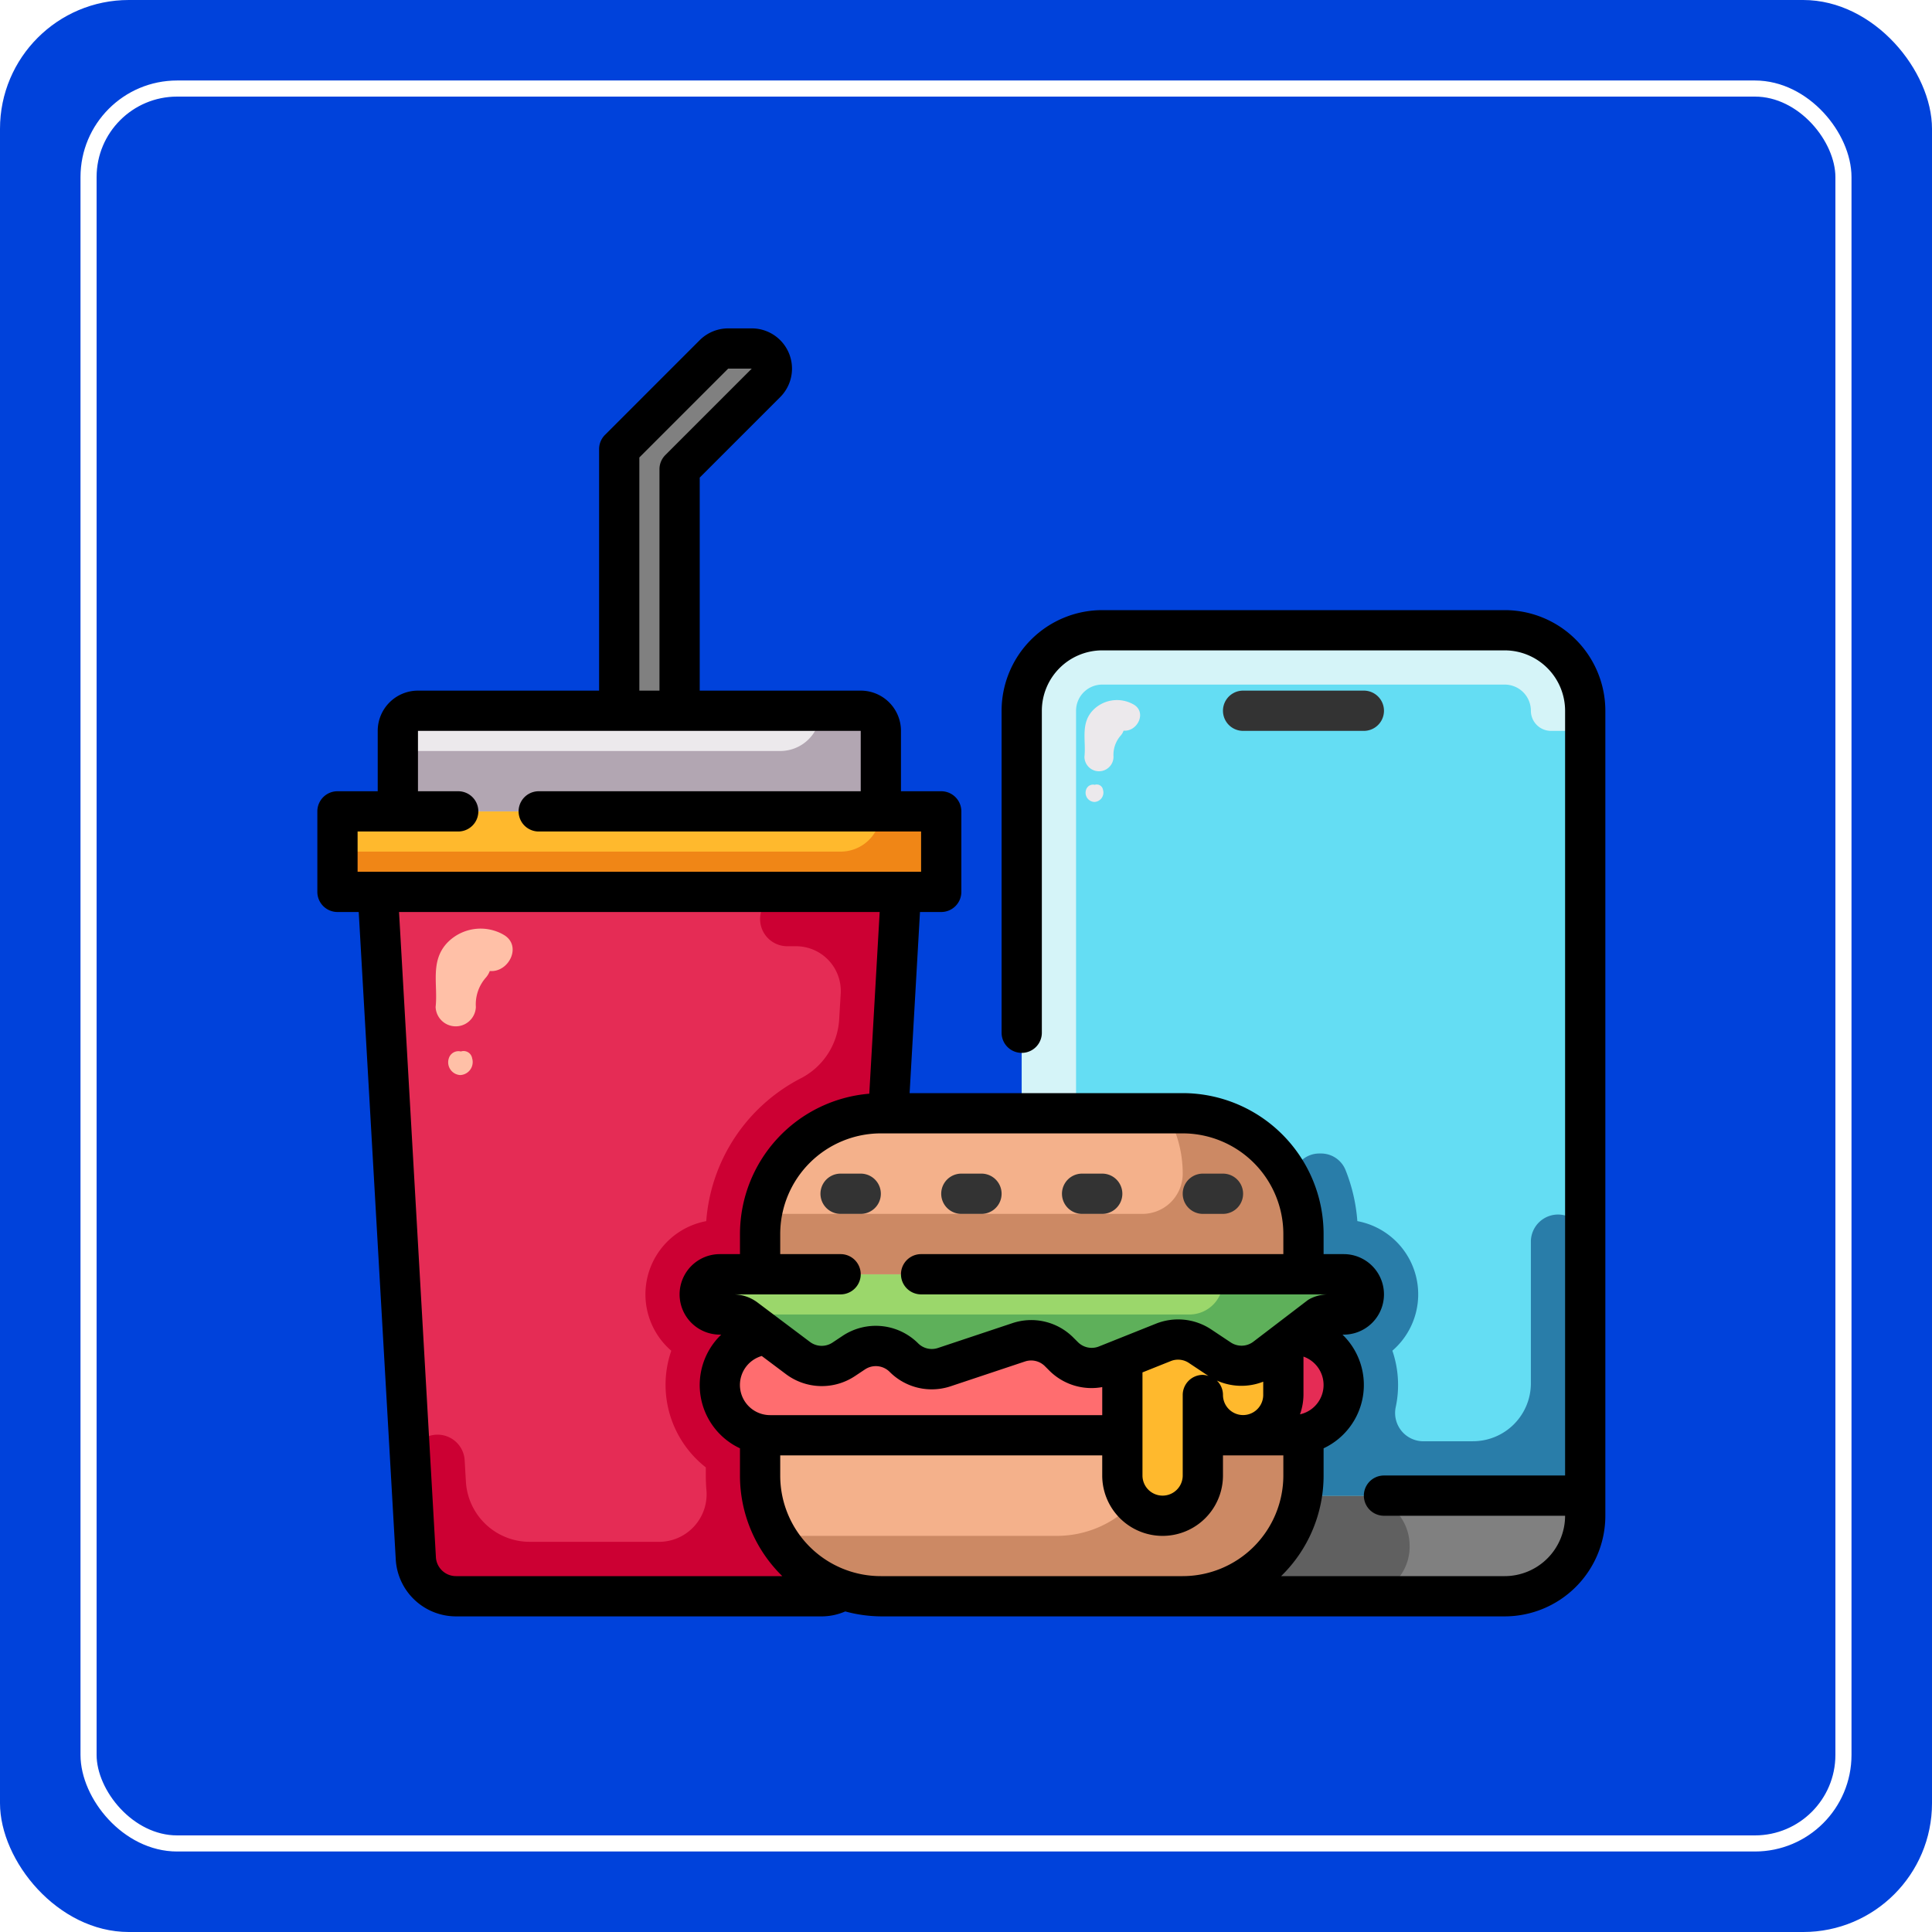 <svg xmlns="http://www.w3.org/2000/svg" width="120" height="120" viewBox="0 0 120 120">
  <g id="Grupo_1114813" data-name="Grupo 1114813" transform="translate(-64 -6445)">
    <rect id="Rectángulo_402033" data-name="Rectángulo 402033" width="120" height="120" rx="8" transform="translate(64 6445)" fill="#0042db"/>
    <g id="Rectángulo_412110" data-name="Rectángulo 412110" transform="translate(69 6450)" fill="none" stroke="#fff" stroke-width="1">
      <rect width="110" height="110" rx="6" stroke="none"/>
      <rect x="0.5" y="0.5" width="109" height="109" rx="5.5" fill="none"/>
    </g>
    <g id="Grupo_1115207" data-name="Grupo 1115207" transform="translate(83.711 6465.396)">
      <g id="Grupo_1115197" data-name="Grupo 1115197" transform="translate(55 66.25)">
        <path id="Trazado_938037" data-name="Trazado 938037" d="M46.5,55.5H44V53a2.518,2.518,0,0,0,2.5,2.5Z" transform="translate(-44 -53)" fill="#ff6d6f"/>
      </g>
      <path id="Trazado_938038" data-name="Trazado 938038" d="M55.75,55.013v2.5a6.7,6.7,0,0,1-.112,1.238,7.5,7.5,0,0,1-7.388,6.262H29.5a7.4,7.4,0,0,1-2.312-.363A7.5,7.5,0,0,1,22,57.513V54.95a3.418,3.418,0,0,0,.625.063H44.5v2.5a2.518,2.518,0,0,0,2.5,2.5,2.507,2.507,0,0,0,2.5-2.5v-2.5h6.25Z" transform="translate(5.5 13.738)" fill="#f4b18b"/>
      <g id="Grupo_1115198" data-name="Grupo 1115198" transform="translate(28.524 68.75)">
        <path id="Trazado_938039" data-name="Trazado 938039" d="M54.92,55H49.3v2.5A2.507,2.507,0,0,1,46.8,60a2.444,2.444,0,0,1-1.763-.738c-.02-.02-.034-.044-.054-.064a6.527,6.527,0,0,1-4.746,2.051H22.819a7.507,7.507,0,0,0,4.164,3.387A7.4,7.4,0,0,0,29.3,65h18.75a7.5,7.5,0,0,0,7.388-6.263,6.7,6.7,0,0,0,.112-1.238V55Z" transform="translate(-22.819 -55)" fill="#cc8964"/>
      </g>
      <path id="Trazado_938040" data-name="Trazado 938040" d="M35.5,28l-.787,13.75H34.25a7.506,7.506,0,0,0-7.5,7.5v2.5h-2.5a1.25,1.25,0,0,0,0,2.5h.837a1.286,1.286,0,0,1,.75.25l1.337,1-.012.012a3.069,3.069,0,0,0-2.062.975,3.121,3.121,0,0,0,1.65,5.2V64.25a7.5,7.5,0,0,0,5.188,7.138,2.572,2.572,0,0,1-1.3.362H7.863a2.507,2.507,0,0,1-2.5-2.362L3,28Z" transform="translate(0.75 7)" fill="#e52c55"/>
      <path id="Trazado_938041" data-name="Trazado 938041" d="M68,58v1.25a5,5,0,0,1-5,5H43a7.5,7.5,0,0,0,7.388-6.263L50.5,58Z" transform="translate(10.75 14.497)" fill="gray"/>
      <path id="Trazado_938042" data-name="Trazado 938042" d="M57.092,61.057A3.11,3.11,0,0,0,54,58H50.5l-.112-.012A7.5,7.5,0,0,1,43,64.253H54a3.079,3.079,0,0,0,3.094-3.133C57.094,61.1,57.092,61.079,57.092,61.057Z" transform="translate(10.75 14.498)" fill="#606060"/>
      <path id="Trazado_938043" data-name="Trazado 938043" d="M70,33.75v35H52.5l-.112-.012A6.7,6.7,0,0,0,52.5,67.5V65h-.625a3.127,3.127,0,0,0,.15-6.25l1.462-1.112a1.246,1.246,0,0,1,.563-.138H55A1.25,1.25,0,0,0,55,55H52.5V52.5A7.506,7.506,0,0,0,45,45H35V20a5,5,0,0,1,5-5H65a5,5,0,0,1,5,5Z" transform="translate(8.75 3.75)" fill="#64ddf3"/>
      <path id="Trazado_938044" data-name="Trazado 938044" d="M70,20a5,5,0,0,0-5-5H40a5,5,0,0,0-5,5V45h3.375V20A1.625,1.625,0,0,1,40,18.375H65A1.625,1.625,0,0,1,66.625,20a1.25,1.25,0,0,0,1.25,1.25h.875A1.25,1.25,0,0,0,70,20Z" transform="translate(8.75 3.75)" fill="#d5f4f8"/>
      <path id="Trazado_938045" data-name="Trazado 938045" d="M59.649,58.875H56.605a1.759,1.759,0,0,1-1.755-2.084,6.58,6.58,0,0,0-.2-3.543A4.624,4.624,0,0,0,52.474,45.2a10.631,10.631,0,0,0-.73-3.165A1.638,1.638,0,0,0,50.225,41h-.136a1.631,1.631,0,0,0-1.476,2.277A7.406,7.406,0,0,1,49.128,46v2.5h2.5a1.25,1.25,0,0,1,0,2.5h-.95a1.246,1.246,0,0,0-.562.138L48.653,52.25a3.127,3.127,0,0,1-.15,6.25h.625V61a6.7,6.7,0,0,1-.112,1.238l.112.012h17.5V46.438a1.688,1.688,0,0,0-3.375,0v8.834a3.6,3.6,0,0,1-3.6,3.6Z" transform="translate(12.122 10.25)" fill="#297da9"/>
      <path id="Trazado_938046" data-name="Trazado 938046" d="M59,47a1.25,1.25,0,0,1,0,2.5h-.95a1.246,1.246,0,0,0-.562.138L56.025,50.75l-.775.588v.012l-1.1.837a2.46,2.46,0,0,1-2.862.087l-1.213-.812a2.455,2.455,0,0,0-2.275-.237L45.25,52.25l-1,.4a2.457,2.457,0,0,1-2.65-.55l-.275-.275a2.468,2.468,0,0,0-2.512-.6l-4.625,1.55a2.468,2.468,0,0,1-2.512-.6,2.481,2.481,0,0,0-1.75-.725,2.444,2.444,0,0,0-1.35.413l-.625.425a2.441,2.441,0,0,1-2.837-.087l-1.937-1.45-1.337-1a1.286,1.286,0,0,0-.75-.25H20.25a1.25,1.25,0,0,1,0-2.5H59Z" transform="translate(4.75 11.75)" fill="#9bd76b"/>
      <path id="Trazado_938047" data-name="Trazado 938047" d="M49.275,50a3.127,3.127,0,0,1-.15,6.25H46a2.507,2.507,0,0,0,2.5-2.5V50.588Z" transform="translate(11.5 12.5)" fill="#e52c55"/>
      <path id="Trazado_938048" data-name="Trazado 938048" d="M55.75,46.5V49H22V46.5A7.506,7.506,0,0,1,29.5,39H48.25A7.506,7.506,0,0,1,55.75,46.5Z" transform="translate(5.5 9.75)" fill="#f4b18b"/>
      <g id="Grupo_1115199" data-name="Grupo 1115199" transform="translate(27.5 48.75)">
        <path id="Trazado_938049" data-name="Trazado 938049" d="M48.25,39H47.236a7.443,7.443,0,0,1,1.014,3.75,2.5,2.5,0,0,1-2.5,2.5H22.112A7.5,7.5,0,0,0,22,46.5V49H55.75V46.5A7.5,7.5,0,0,0,48.25,39Z" transform="translate(-22 -39)" fill="#cc8964"/>
      </g>
      <path id="Trazado_938050" data-name="Trazado 938050" d="M50,50.54v3.15a2.507,2.507,0,0,1-2.5,2.5,2.518,2.518,0,0,1-2.5-2.5v5a2.507,2.507,0,0,1-2.5,2.5,2.518,2.518,0,0,1-2.5-2.5V51.44l2.55-1.025a2.455,2.455,0,0,1,2.275.237l1.213.813a2.46,2.46,0,0,0,2.862-.088Z" transform="translate(10 12.56)" fill="#ffb92d"/>
      <path id="Trazado_938051" data-name="Trazado 938051" d="M45,51.5v4.75H23.125a3.418,3.418,0,0,1-.625-.062,3.121,3.121,0,0,1-1.65-5.2,3.069,3.069,0,0,1,2.063-.975L22.925,50l1.938,1.45a2.441,2.441,0,0,0,2.838.088l.625-.425a2.444,2.444,0,0,1,1.35-.413,2.481,2.481,0,0,1,1.75.725,2.468,2.468,0,0,0,2.513.6l4.625-1.55a2.468,2.468,0,0,1,2.512.6l.275.275A2.457,2.457,0,0,0,44,51.9Z" transform="translate(5 12.5)" fill="#ff6d6f"/>
      <path id="Trazado_938052" data-name="Trazado 938052" d="M38.5,24v5H1V24H38.5Z" transform="translate(0.25 6)" fill="#ffb92d"/>
      <g id="Grupo_1115200" data-name="Grupo 1115200" transform="translate(1.25 30)">
        <path id="Trazado_938053" data-name="Trazado 938053" d="M34.75,24a2.5,2.5,0,0,1-2.5,2.5H1V29H38.5V24Z" transform="translate(-1 -24)" fill="#f08616"/>
      </g>
      <g id="Grupo_1115201" data-name="Grupo 1115201" transform="translate(5.775 35)">
        <path id="Trazado_938054" data-name="Trazado 938054" d="M26.345,29.688a1.687,1.687,0,0,0,1.688,1.688h.544a2.781,2.781,0,0,1,2.776,2.939l-.1,1.658A4.4,4.4,0,0,1,28.835,39.6,10.9,10.9,0,0,0,23,48.451a4.625,4.625,0,0,0-2.17,8.051,6.429,6.429,0,0,0-.357,2.122,6.519,6.519,0,0,0,2.5,5.121v.5q0,.435.034.862a2.956,2.956,0,0,1-2.9,3.263h-8.07a3.973,3.973,0,0,1-3.966-3.746l-.074-1.286a1.688,1.688,0,1,0-3.37.191l.334,5.855a2.507,2.507,0,0,0,2.5,2.361H30.233a2.572,2.572,0,0,0,1.3-.363,7.5,7.5,0,0,1-5.187-7.137V61.688a3.121,3.121,0,0,1-1.65-5.2,3.069,3.069,0,0,1,2.063-.975l.013-.013-1.337-1a1.286,1.286,0,0,0-.75-.25h-.837a1.25,1.25,0,0,1,0-2.5h2.5v-2.5a7.5,7.5,0,0,1,7.5-7.5h.462L35.1,28H28.033a1.687,1.687,0,0,0-1.688,1.688Z" transform="translate(-4.62 -28)" fill="#c03"/>
      </g>
      <path id="Trazado_938055" data-name="Trazado 938055" d="M34,20.25v5H4v-5A1.254,1.254,0,0,1,5.25,19h27.5A1.254,1.254,0,0,1,34,20.25Z" transform="translate(1 4.75)" fill="#ece9ec"/>
      <g id="Grupo_1115202" data-name="Grupo 1115202" transform="translate(5 23.75)">
        <path id="Trazado_938056" data-name="Trazado 938056" d="M32.75,19h-2.5a2.5,2.5,0,0,1-2.5,2.5H4v3.75H34v-5A1.254,1.254,0,0,0,32.75,19Z" transform="translate(-4 -19)" fill="#b2a6b2"/>
      </g>
      <path id="Trazado_938057" data-name="Trazado 938057" d="M23.237,1a1.25,1.25,0,0,1,.875,2.138L18.75,8.5v15H15V7.25l5.887-5.888A1.261,1.261,0,0,1,21.763,1Z" transform="translate(3.75 0.25)" fill="gray"/>
      <g id="Grupo_1115203" data-name="Grupo 1115203" transform="translate(7.346 37.288)">
        <path id="Trazado_938058" data-name="Trazado 938058" d="M10.032,30.166a2.879,2.879,0,0,0-3.441.547c-1.071,1.149-.562,2.6-.714,3.98a1.251,1.251,0,0,0,2.5,0A2.513,2.513,0,0,1,9,32.864a1.293,1.293,0,0,0,.241-.408c1.209.111,2.064-1.647.786-2.29Z" transform="translate(-5.877 -29.83)" fill="#ffc0a7"/>
        <path id="Trazado_938059" data-name="Trazado 938059" d="M7.99,36.361a.537.537,0,0,0-.7-.426.626.626,0,0,0-.744.41A.793.793,0,0,0,7.249,37.4.808.808,0,0,0,7.99,36.361Z" transform="translate(-5.721 -28.31)" fill="#ffc0a7"/>
      </g>
      <g id="Grupo_1115204" data-name="Grupo 1115204" transform="translate(47.646 23.089)">
        <path id="Trazado_938060" data-name="Trazado 938060" d="M41.117,18.715a2.078,2.078,0,0,0-2.485.4c-.774.83-.406,1.876-.515,2.874a.9.9,0,0,0,1.805,0,1.817,1.817,0,0,1,.452-1.321.9.9,0,0,0,.174-.3c.874.081,1.491-1.189.569-1.653Z" transform="translate(-38.117 -18.472)" fill="#ece9ec"/>
        <path id="Trazado_938061" data-name="Trazado 938061" d="M39.253,22.992a.388.388,0,0,0-.509-.308.452.452,0,0,0-.538.3.572.572,0,0,0,.51.764A.583.583,0,0,0,39.253,22.992Z" transform="translate(-38.102 -17.422)" fill="#ece9ec"/>
      </g>
      <g id="Grupo_1115205" data-name="Grupo 1115205" transform="translate(25.837 58.75)">
        <path id="Trazado_938062" data-name="Trazado 938062" d="M58.583,47h-7.5v.416A2.083,2.083,0,0,1,49,49.5H20.67a1.286,1.286,0,0,1,.75.25l1.337,1,1.938,1.45a2.441,2.441,0,0,0,2.838.087l.625-.425a2.444,2.444,0,0,1,1.35-.413,2.481,2.481,0,0,1,1.75.725,2.468,2.468,0,0,0,2.513.6l4.625-1.55a2.468,2.468,0,0,1,2.512.6l.275.275a2.457,2.457,0,0,0,2.65.55l1-.4,2.55-1.025a2.455,2.455,0,0,1,2.275.237l1.213.813a2.46,2.46,0,0,0,2.862-.087l1.1-.837v-.012l.775-.588,1.462-1.112a1.246,1.246,0,0,1,.563-.138h.95a1.25,1.25,0,0,0,0-2.5Z" transform="translate(-20.67 -47)" fill="#5eb05a"/>
      </g>
      <g id="Grupo_1115206" data-name="Grupo 1115206" transform="translate(0 0)">
        <path id="Trazado_938063" data-name="Trazado 938063" d="M73.75,17.5h-25a6.257,6.257,0,0,0-6.25,6.25v20a1.25,1.25,0,0,0,2.5,0v-20A3.755,3.755,0,0,1,48.75,20h25a3.755,3.755,0,0,1,3.75,3.75v47.5H66.25a1.25,1.25,0,0,0,0,2.5H77.5a3.755,3.755,0,0,1-3.75,3.75H59.861A8.717,8.717,0,0,0,62.5,71.25V69.561A4.347,4.347,0,0,0,63.674,62.5h.076a2.5,2.5,0,0,0,0-5H62.5V56.25a8.76,8.76,0,0,0-8.75-8.75H36.787l.644-11.25H38.75A1.25,1.25,0,0,0,40,35V30a1.25,1.25,0,0,0-1.25-1.25h-2.5V25a2.5,2.5,0,0,0-2.5-2.5h-10V9.267l5-5A2.5,2.5,0,0,0,26.983,0H25.517A2.514,2.514,0,0,0,23.75.732L17.866,6.616A1.247,1.247,0,0,0,17.5,7.5v15H6.25A2.5,2.5,0,0,0,3.75,25v3.75H1.25A1.25,1.25,0,0,0,0,30v5a1.25,1.25,0,0,0,1.25,1.25H2.57l2.3,40.214A3.751,3.751,0,0,0,8.611,80H31.39a3.726,3.726,0,0,0,1.4-.307A8.76,8.76,0,0,0,35,80H73.75A6.257,6.257,0,0,0,80,73.75v-50A6.257,6.257,0,0,0,73.75,17.5Zm-45.625,50a1.873,1.873,0,0,1-.522-3.673l1.505,1.129a3.716,3.716,0,0,0,4.284.119l.625-.416a1.214,1.214,0,0,1,1.526.15,3.685,3.685,0,0,0,2.614,1.09,3.722,3.722,0,0,0,1.181-.192l4.615-1.539a1.207,1.207,0,0,1,1.239.294l.279.279a3.705,3.705,0,0,0,3.28,1.018V67.5ZM51.25,64.846l1.763-.705a1.209,1.209,0,0,1,1.12.118l1.213.808.011.006A1.213,1.213,0,0,0,55,65a1.25,1.25,0,0,0-1.25,1.25v5a1.25,1.25,0,0,1-2.5,0Zm5,1.4a1.243,1.243,0,0,0-.381-.894,3.712,3.712,0,0,0,2.881.071v.823a1.25,1.25,0,0,1-2.5,0Zm4.785,1.2a3.717,3.717,0,0,0,.215-1.2V63.865a1.868,1.868,0,0,1-.215,3.586ZM60,56.25V57.5H37.5a1.25,1.25,0,0,0,0,2.5H62.795a2.52,2.52,0,0,0-1.119.264,1.275,1.275,0,0,0-.2.125l-3.341,2.552a1.21,1.21,0,0,1-1.4.045l-1.213-.807a3.712,3.712,0,0,0-3.435-.359l-3.545,1.417a1.211,1.211,0,0,1-1.3-.269l-.279-.278a3.688,3.688,0,0,0-3.8-.9l-4.615,1.539a1.2,1.2,0,0,1-1.237-.293,3.723,3.723,0,0,0-4.68-.464L32,62.992a1.213,1.213,0,0,1-1.4-.037L27.334,60.5a2.515,2.515,0,0,0-1.5-.5H32.5a1.25,1.25,0,0,0,0-2.5H28.75V56.25A6.257,6.257,0,0,1,35,50H53.75A6.257,6.257,0,0,1,60,56.25ZM20,8.018,25.517,2.5h1.465L21.616,7.866a1.247,1.247,0,0,0-.366.884V22.5H20ZM2.5,31.25H8.75a1.25,1.25,0,1,0,0-2.5H6.25V25h27.5v3.75h-20a1.25,1.25,0,0,0,0,2.5H37.5v2.5H2.5ZM7.364,76.321,5.074,36.25H34.927l-.645,11.286A8.757,8.757,0,0,0,26.25,56.25V57.5H25a2.5,2.5,0,1,0,0,5h.087a4.337,4.337,0,0,0,1.163,7.061V71.25a8.724,8.724,0,0,0,2.629,6.25H8.611a1.25,1.25,0,0,1-1.248-1.179ZM52.5,77.5H35a6.242,6.242,0,0,1-6.25-6.25V70h20v1.25a3.75,3.75,0,0,0,7.5,0V70H60v1.25a6.257,6.257,0,0,1-6.25,6.25Z" transform="translate(0 0)"/>
        <path id="Trazado_938064" data-name="Trazado 938064" d="M53.75,20.5a1.25,1.25,0,0,0,0-2.5h-7.5a1.25,1.25,0,0,0,0,2.5Z" transform="translate(11.25 4.5)" fill="#333"/>
        <path id="Trazado_938065" data-name="Trazado 938065" d="M27.5,42H26.25a1.25,1.25,0,0,0,0,2.5H27.5a1.25,1.25,0,0,0,0-2.5Z" transform="translate(6.25 10.5)" fill="#333"/>
        <path id="Trazado_938066" data-name="Trazado 938066" d="M32.25,44.5H33.5a1.25,1.25,0,0,0,0-2.5H32.25a1.25,1.25,0,0,0,0,2.5Z" transform="translate(7.75 10.5)" fill="#333"/>
        <path id="Trazado_938067" data-name="Trazado 938067" d="M38.25,44.5H39.5a1.25,1.25,0,0,0,0-2.5H38.25a1.25,1.25,0,0,0,0,2.5Z" transform="translate(9.25 10.5)" fill="#333"/>
        <path id="Trazado_938068" data-name="Trazado 938068" d="M44.25,44.5H45.5a1.25,1.25,0,0,0,0-2.5H44.25a1.25,1.25,0,0,0,0,2.5Z" transform="translate(10.75 10.5)" fill="#333"/>
      </g>
    </g>
  </g>
</svg>
